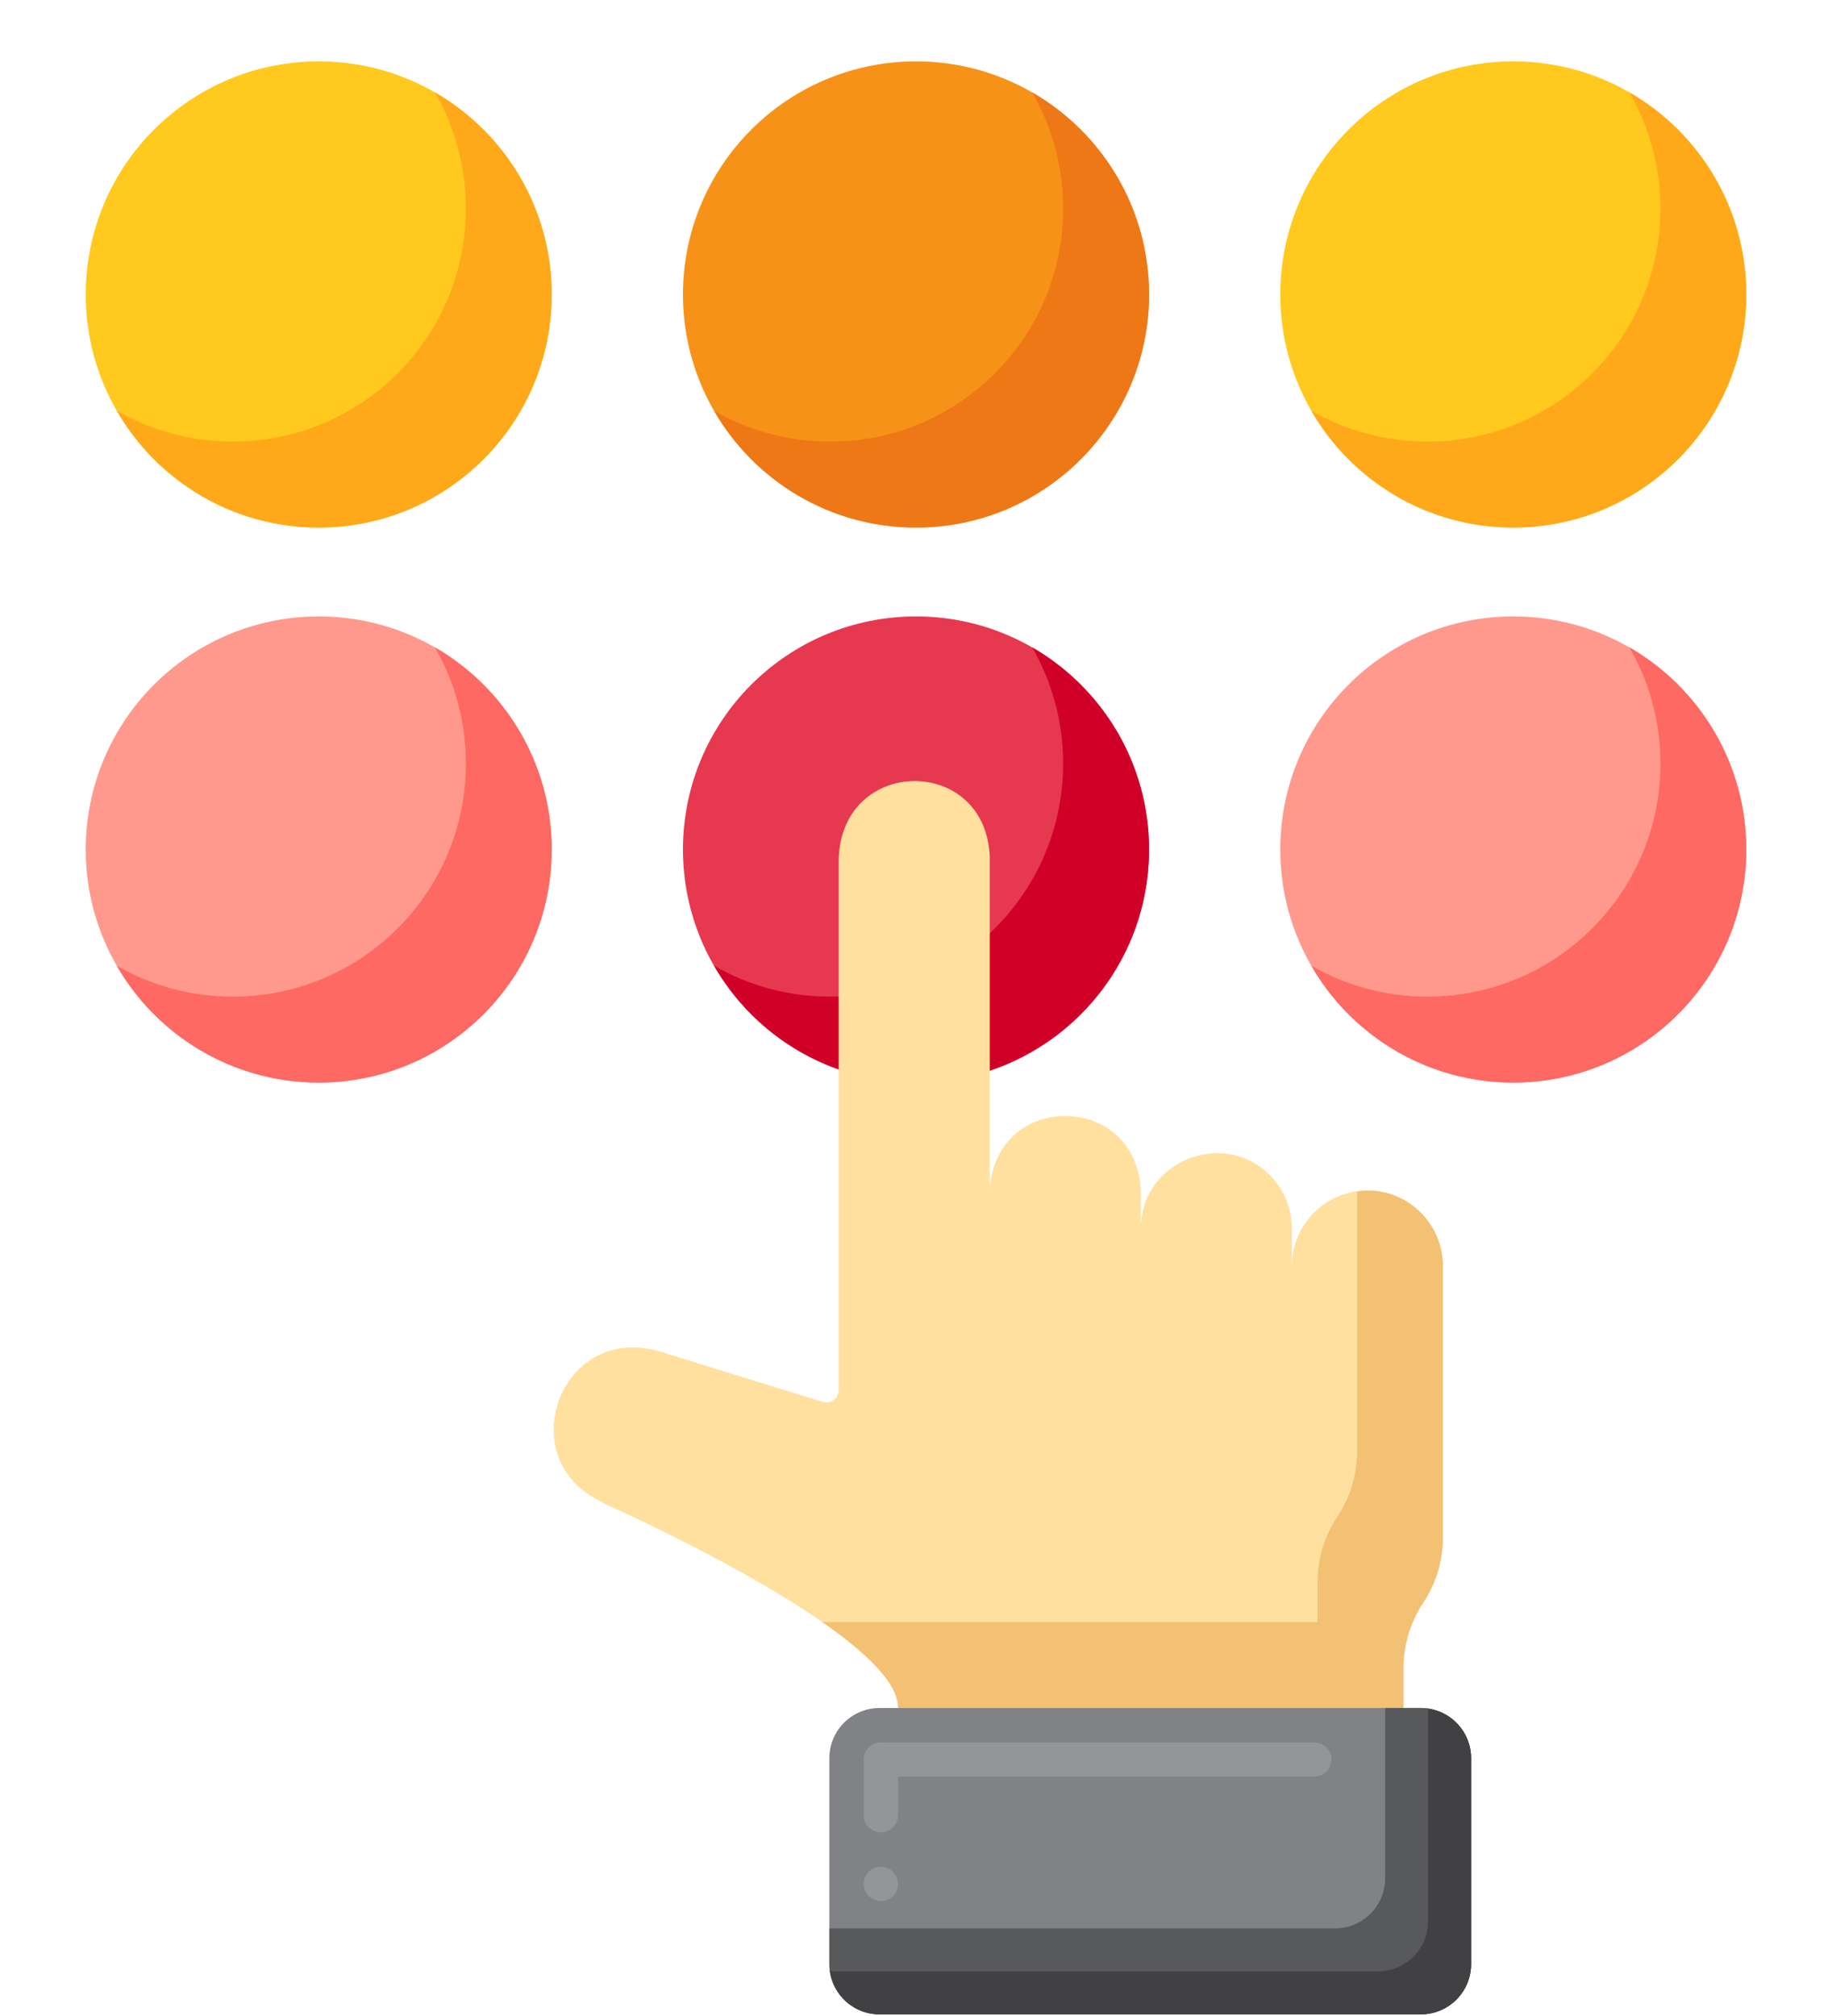 <svg width="20" height="22" viewBox="0 0 20 22" fill="none" xmlns="http://www.w3.org/2000/svg">
<path d="M10 11.814C11.405 11.814 12.544 10.675 12.544 9.27C12.544 7.865 11.405 6.727 10 6.727C8.595 6.727 7.456 7.865 7.456 9.27C7.456 10.675 8.595 11.814 10 11.814Z" fill="#E63950"/>
<path d="M11.268 7.064C11.483 7.438 11.606 7.871 11.606 8.333C11.606 9.737 10.467 10.876 9.063 10.876C8.601 10.876 8.168 10.753 7.795 10.538C8.234 11.3 9.057 11.814 10 11.814C11.405 11.814 12.544 10.675 12.544 9.27C12.544 8.327 12.03 7.504 11.268 7.064Z" fill="#D10028"/>
<path d="M16.52 11.814C17.925 11.814 19.064 10.675 19.064 9.27C19.064 7.865 17.925 6.727 16.52 6.727C15.116 6.727 13.977 7.865 13.977 9.27C13.977 10.675 15.116 11.814 16.52 11.814Z" fill="#FF998D"/>
<path d="M17.788 7.064C18.003 7.438 18.127 7.871 18.127 8.333C18.127 9.737 16.988 10.876 15.583 10.876C15.121 10.876 14.688 10.753 14.315 10.538C14.754 11.3 15.577 11.814 16.52 11.814C17.925 11.814 19.064 10.675 19.064 9.27C19.064 8.327 18.551 7.504 17.788 7.064Z" fill="#FF6963"/>
<path d="M3.48 11.814C4.884 11.814 6.023 10.675 6.023 9.27C6.023 7.865 4.884 6.727 3.48 6.727C2.075 6.727 0.936 7.865 0.936 9.27C0.936 10.675 2.075 11.814 3.48 11.814Z" fill="#FF998D"/>
<path d="M4.748 7.064C4.963 7.438 5.086 7.871 5.086 8.333C5.086 9.737 3.947 10.876 2.542 10.876C2.081 10.876 1.647 10.753 1.274 10.538C1.713 11.3 2.537 11.814 3.48 11.814C4.885 11.814 6.023 10.675 6.023 9.27C6.023 8.327 5.51 7.504 4.748 7.064Z" fill="#FF6963"/>
<path d="M10 5.757C11.405 5.757 12.544 4.618 12.544 3.214C12.544 1.809 11.405 0.67 10 0.67C8.595 0.67 7.456 1.809 7.456 3.214C7.456 4.618 8.595 5.757 10 5.757Z" fill="#F79219"/>
<path d="M11.268 1.008C11.483 1.381 11.606 1.814 11.606 2.276C11.606 3.681 10.467 4.819 9.063 4.819C8.601 4.819 8.168 4.697 7.795 4.481C8.234 5.244 9.057 5.757 10 5.757C11.405 5.757 12.544 4.618 12.544 3.213C12.544 2.27 12.03 1.447 11.268 1.008Z" fill="#EF7816"/>
<path d="M16.52 5.757C17.925 5.757 19.064 4.618 19.064 3.214C19.064 1.809 17.925 0.67 16.52 0.67C15.116 0.67 13.977 1.809 13.977 3.214C13.977 4.618 15.116 5.757 16.52 5.757Z" fill="#FFC91D"/>
<path d="M17.788 1.008C18.003 1.381 18.127 1.814 18.127 2.276C18.127 3.681 16.988 4.819 15.583 4.819C15.121 4.819 14.688 4.697 14.315 4.481C14.754 5.244 15.577 5.757 16.52 5.757C17.925 5.757 19.064 4.618 19.064 3.213C19.064 2.27 18.551 1.447 17.788 1.008Z" fill="#FFA91A"/>
<path d="M3.48 5.757C4.884 5.757 6.023 4.618 6.023 3.214C6.023 1.809 4.884 0.67 3.48 0.67C2.075 0.67 0.936 1.809 0.936 3.214C0.936 4.618 2.075 5.757 3.48 5.757Z" fill="#FFC91D"/>
<path d="M4.748 1.008C4.963 1.381 5.086 1.814 5.086 2.276C5.086 3.681 3.947 4.819 2.542 4.819C2.081 4.819 1.647 4.697 1.274 4.481C1.713 5.244 2.537 5.757 3.48 5.757C4.885 5.757 6.023 4.618 6.023 3.213C6.023 2.27 5.51 1.447 4.748 1.008Z" fill="#FFA91A"/>
<path d="M14.929 12.992C14.472 12.992 14.103 13.361 14.103 13.818V13.408C14.103 13.21 14.036 13.03 13.915 12.883C13.915 12.882 13.915 12.882 13.915 12.882C13.425 12.291 12.455 12.639 12.454 13.408V12.998C12.413 11.911 10.852 11.9 10.805 12.998V9.343C10.755 8.24 9.192 8.251 9.156 9.372V15.168C9.156 15.26 9.067 15.326 8.979 15.298L7.185 14.743C6.107 14.444 5.569 15.939 6.585 16.397L6.579 16.4C6.579 16.4 9.822 17.832 9.804 18.639H15.322V18.202C15.322 17.949 15.396 17.702 15.537 17.49C15.677 17.28 15.752 17.032 15.752 16.778V13.818C15.752 13.361 15.384 12.992 14.929 12.992Z" fill="#FFE09F"/>
<path d="M14.929 12.992C14.89 12.992 14.852 12.996 14.815 13.001V15.841C14.815 16.095 14.74 16.342 14.599 16.552C14.458 16.764 14.384 17.011 14.384 17.264V17.701H8.978C9.454 18.033 9.81 18.37 9.804 18.639H15.322V18.202C15.322 17.949 15.396 17.702 15.537 17.49C15.677 17.28 15.752 17.032 15.752 16.778V13.817C15.752 13.361 15.383 12.992 14.929 12.992Z" fill="#F2C173"/>
<path d="M6.116 15.936C6.113 15.935 6.111 15.933 6.108 15.932C6.109 15.934 6.11 15.936 6.111 15.939L6.116 15.936Z" fill="#F79219"/>
<path d="M10.076 18.639H9.803C9.795 19.02 9.93 18.886 10.076 18.639Z" fill="#F7CB15"/>
<path d="M16.06 19.187V21.434C16.06 21.736 15.814 21.982 15.512 21.982H9.602C9.299 21.982 9.054 21.736 9.054 21.434V19.187C9.054 18.884 9.299 18.639 9.602 18.639H15.512C15.814 18.639 16.06 18.884 16.06 19.187Z" fill="#808285"/>
<path d="M9.617 20.746C9.513 20.746 9.429 20.663 9.429 20.559C9.429 20.456 9.513 20.371 9.617 20.371C9.72 20.371 9.804 20.456 9.804 20.559C9.804 20.663 9.72 20.746 9.617 20.746ZM9.617 19.996C9.513 19.996 9.429 19.913 9.429 19.809V19.2C9.429 19.151 9.449 19.103 9.484 19.068C9.519 19.033 9.567 19.014 9.617 19.014H14.347C14.45 19.014 14.535 19.097 14.535 19.2C14.535 19.304 14.45 19.388 14.347 19.388H9.804V19.809C9.804 19.913 9.72 19.996 9.617 19.996Z" fill="#939598"/>
<path d="M15.512 18.639H15.122V20.496C15.122 20.799 14.877 21.044 14.574 21.044H9.054V21.434C9.054 21.736 9.299 21.982 9.602 21.982H15.512C15.815 21.982 16.06 21.736 16.06 21.434V19.187C16.06 18.884 15.814 18.639 15.512 18.639Z" fill="#58595B"/>
<path d="M15.586 18.645C15.589 18.669 15.591 18.693 15.591 18.718V20.965C15.591 21.268 15.346 21.513 15.043 21.513H9.133C9.108 21.513 9.084 21.511 9.059 21.508C9.096 21.776 9.324 21.982 9.602 21.982H15.512C15.814 21.982 16.06 21.737 16.06 21.434V19.187C16.06 18.909 15.853 18.681 15.586 18.645Z" fill="#414042"/>
</svg>
